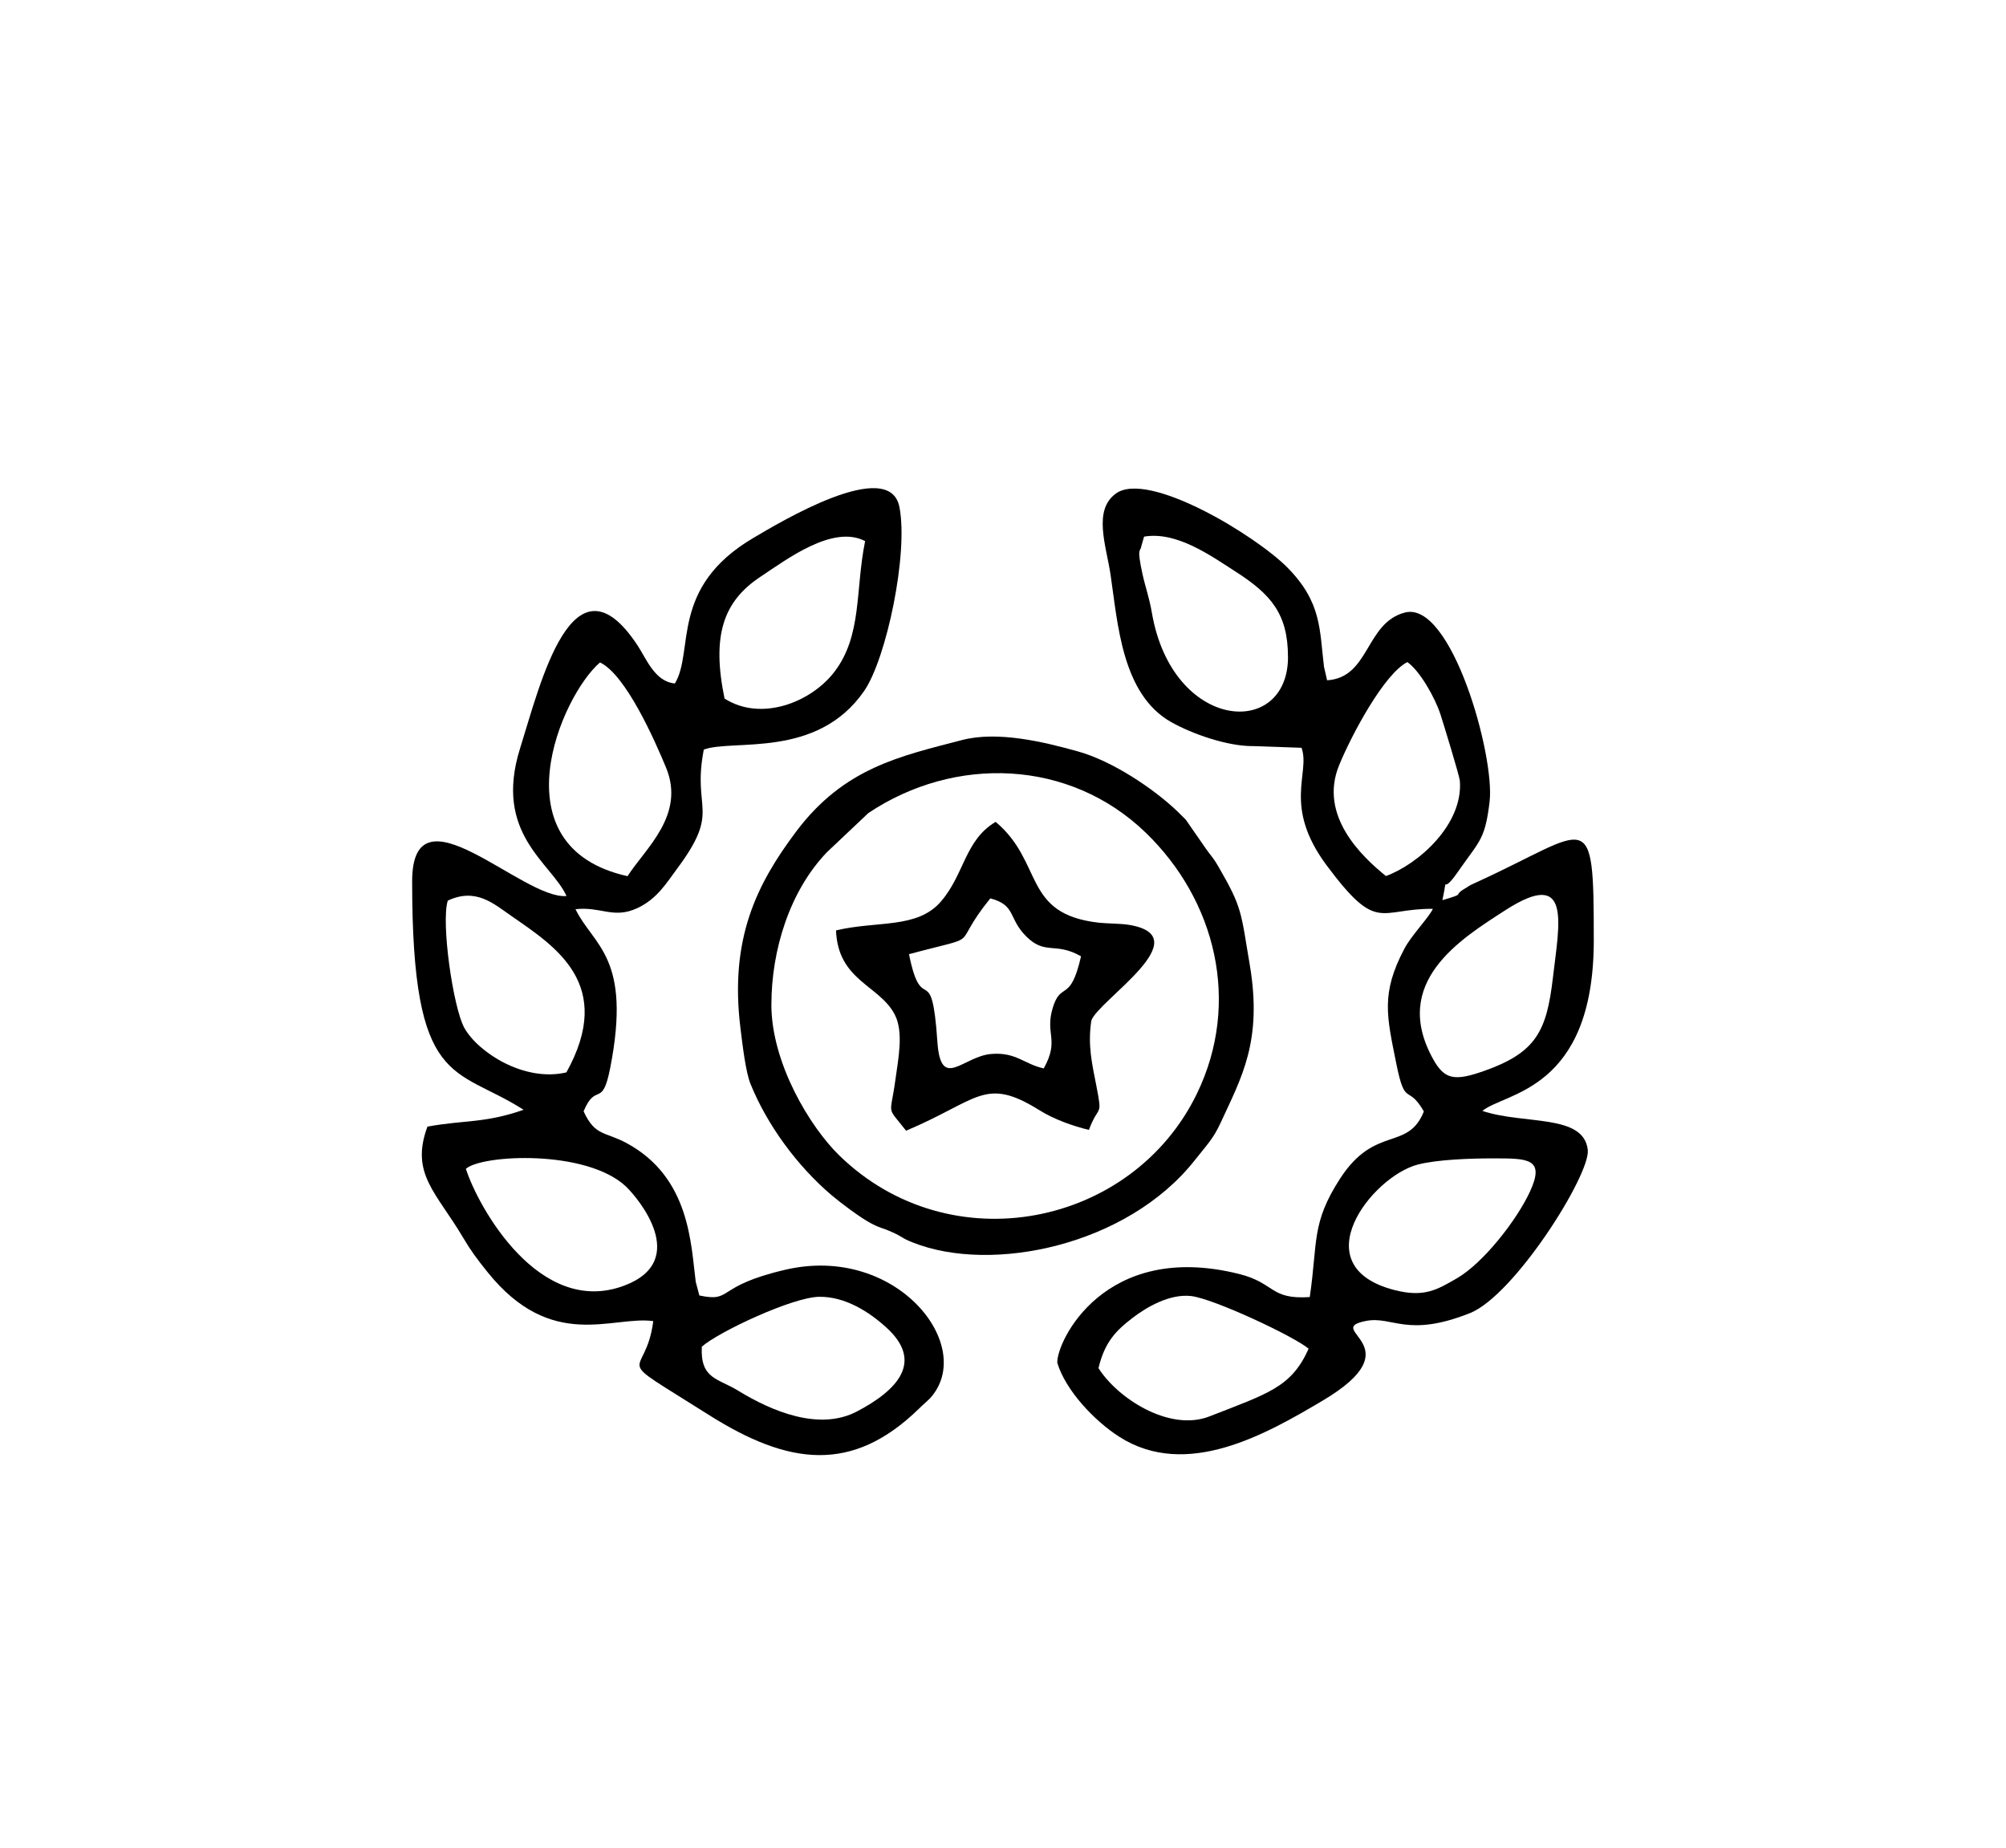 <?xml version="1.0" encoding="UTF-8"?><svg id="svg2" xmlns="http://www.w3.org/2000/svg" viewBox="0 0 514.81 474.17"><defs><style>.cls-1{fill-rule:evenodd;}</style></defs><path id="path56" class="cls-1" d="m281.91,351.09c1.61-6.67,4.4-9.55,8.74-12.88,3.65-2.81,9.6-6.25,15.05-5.61,5.8.68,26.36,10.32,30.14,13.51-4.42,9.91-10.39,11.48-25.44,17.37-10.33,4.04-23.68-4.72-28.49-12.39Zm110.73-45.29c-3.43,7.4-12.03,18.39-18.81,22.28-4.96,2.84-8.25,4.95-15.92,2.99-23.86-6.11-5.84-29.11,5.89-32.2,4.89-1.29,13.5-1.61,19.44-1.6,8.75.01,13.4-.09,9.4,8.53Zm5.89-54.89c-1.6,13.72-4.3,19.21-17.66,23.92-7.52,2.65-10.13,2.27-13.06-3-11-19.77,7.03-30.85,18.57-38.28,17.08-10.99,13.78,3.37,12.15,17.36h0Zm-42.84-26.09c-6.17-4.97-17.33-15.51-12.03-28.43,3.26-7.95,11.61-23.51,17.52-26.48,3.18,2.21,7.09,9.09,8.49,13.41.85,2.63,4.88,15.8,4.98,17.05.89,11.23-10.66,21.4-18.96,24.44Zm-25.14-56.24c0,21.16-29.7,19.17-34.94-11.35-.67-3.91-1.73-6.8-2.4-9.88-1.57-7.2-.5-5.61-.28-7.28l.68-2.36c8.39-1.44,17.26,4.99,23.5,8.99,9.06,5.81,13.43,10.85,13.43,21.88h0Zm-9.17,22.88l12.64.44c2.35,6.53-4.95,14.91,6.5,30.25,13.05,17.49,13.34,10.97,27.2,11.08-.94,2.13-5.47,6.77-7.26,10.15-6.14,11.56-4.56,17.4-2.13,29.52,2.31,11.52,2.91,5.07,7.08,12.32-4.09,10.27-12.5,3.41-21.44,17.15-7.51,11.56-5.74,16.25-7.84,30.49-10.28.68-8.83-3.59-18.11-5.92-34.67-8.69-46.92,17.47-46.68,22.79,2.11,7.08,9.59,14.96,15.93,19,17.26,11.01,37.69-.72,52.1-9.25,24.07-14.25-.27-18.23,11.17-20.49,6.84-1.35,10.52,4.41,26.68-2,11.45-4.55,30.98-35.61,30.26-41.91-1.07-9.31-16.3-6.4-27.05-9.99,5.64-4.75,28.59-5.03,28.59-43.77,0-35.31-.84-28.28-29.89-15-3.05,1.39-1.77.88-2.72,1.43-4.21,2.37.43,1.31-6.24,3.25,1.67-7.87-.74-.51,3.85-7.08.24-.33.89-1.28,1.13-1.61,4.72-6.64,6.02-7.32,7.13-16.56,1.42-11.8-9.81-51.64-21.72-48.56-10.19,2.63-9.01,16.72-19.98,17.39l-.79-3.43c-1.17-9.48-.54-16.48-9.3-25.41-8.09-8.25-35.84-25.13-44.14-19.07-5.91,4.32-2.45,13.4-1.35,20.76,1.87,12.51,2.87,30.73,15.57,37.88,5.46,3.07,14.36,6.16,20.8,6.16"/><path id="path58" class="cls-1" d="m180.11,345.59c4.21-3.75,23.27-12.72,30.12-12.8,6.69-.09,12.87,3.89,17.27,7.91,9.71,8.84,2.68,16.11-7.53,21.49-9.71,5.13-21.89-.01-30.57-5.33-5.19-3.19-9.7-2.95-9.29-11.27Zm-19.41-41.04c3.1,2.96,16.5,18.97-.49,25.37-21.81,8.21-37.52-20.21-40.65-29.97,4.04-3.65,30.97-5.07,41.15,4.6Zm-15.34-29.35c-10.86,2.57-22.76-5.2-26.21-11.45-2.87-5.23-6.01-27.08-4.23-32.63,7.18-3.36,11.67.71,16.4,4,11.15,7.75,26.6,17.45,14.04,40.08h0Zm15.69-50.35c-33.85-7.52-17.03-46.35-7.07-54.85,6.65,3.15,14.09,20.09,16.93,26.93,5.09,12.28-5.34,20.83-9.86,27.92Zm24.89-45.59c-3.31-16.08-.38-24.91,9.25-31.27,6.51-4.29,18.53-13.48,26.83-9.13-2.56,12.59-.72,24.19-7.89,33.56-5.93,7.76-18.75,12.88-28.19,6.84Zm-12.75-3.87c-5.1-.44-7.29-6.28-9.52-9.68-16.69-25.43-25.06,10.03-30.18,26.27-6.96,22.07,8.03,29.39,11.89,37.96-11.21,1.01-39.61-29.32-39.61-3.75,0,53.36,10.98,47.31,28.6,58.61-10.05,3.49-14.89,2.56-24.67,4.31-4.49,12.08,2.3,16.91,9.14,28.48,2.04,3.44,3.4,5.27,6.25,8.83,16.5,20.56,32.11,11.15,42.56,12.61-2,15.73-11.97,7.47,14.16,24.01,20.59,13.04,36.9,15.13,54-1.51.2-.19.49-.48.69-.67.6-.59,1.69-1.51,2.13-1.97,12.18-13.24-8.39-39.71-37.07-33.05-18.25,4.24-13.35,8.45-22.08,6.61l-.93-3.49c-1.25-9.63-1.45-26.77-17.67-35.57-5.66-3.07-8.15-1.75-11.11-8.2,3.21-7.65,4.75-.57,6.81-11.03,5.65-28.65-4.3-31.4-8.89-40.84,6.64-.72,9.72,2.57,15.86-.27,5.09-2.36,7.51-6.48,10.34-10.29,11.2-15.09,3.67-14.67,6.73-30.4,7.51-2.77,29.03,2.49,41.15-15.04,5.71-8.27,11.4-35.27,9.05-47.21-2.57-13.08-30.92,4.08-37.39,7.88-21.71,12.73-15.18,29.08-20.23,37.4"/><path id="path60" class="cls-1" d="m197.97,257.77c0-13.88,4.65-29.11,14.29-39.11l10.59-10.01c22.23-14.85,51.65-13.87,71.22,5.07,17.9,17.32,24.45,43.52,13.11,66.92-16.51,34.09-63.19,43.72-91.79,15.88-7.55-7.36-17.43-23.72-17.43-38.75h0Zm48.85-67.84c-15.67,4.11-30.18,7.04-42.51,23.48-10.05,13.41-17.17,27.45-14.26,50.63.48,3.85,1.29,10.97,2.54,14.08,4.28,10.59,12.02,21.12,20.84,28.61,2.45,2.08,7.09,5.52,9.57,6.91,2.77,1.56,3.29,1.36,5.78,2.48,3.29,1.47,2.35,1.49,5.47,2.73,20.3,8.08,55.04.79,72.31-21.03,3.31-4.17,4.86-5.68,6.71-9.72,5.29-11.52,10.8-20.84,7.45-40.59-2.3-13.55-1.87-14.49-7.99-25.04-1.74-2.99-1.77-2.48-3.37-4.84l-5.05-7.28c-.19-.21-.49-.49-.69-.69s-.49-.48-.69-.68-.49-.49-.69-.69c-6.07-5.83-16.69-12.97-25.58-15.45-8.85-2.47-20.62-5.32-29.84-2.91"/><path id="path62" class="cls-1" d="m233.29,244.86c20.06-5.35,10.05-.97,20.86-14.32,6.66,1.77,4.54,5.09,9.2,9.75,4.93,4.93,7.43,1.33,14.08,5.12-2.77,12.24-5.16,6.19-7.29,13.33-2,6.75,1.83,8.09-2.28,15.44-5.08-1.11-7.06-4.21-13.43-3.71-7.31.57-12.99,9.59-13.86-3.09-1.49-21.91-3.92-5.84-7.29-22.52h0Zm-18.74-6.09c.51,12.92,11.12,14.03,15.06,21.56,2.38,4.56.88,11.57.18,16.77-1.31,9.67-2.42,6.45,2.74,13.07,18.66-7.87,20.15-14.04,34.24-5.25,3.75,2.35,8.64,4.07,12.68,5.04,2.57-6.83,3.53-2.97,1.93-11.24-1.09-5.64-2.28-10.4-1.3-16.83,1.8-5.2,28.09-21.61,9.53-24.57-2.04-.32-5.64-.32-7.5-.52-19.83-2.19-14.13-15.41-26.59-25.89-7.94,4.71-7.99,13.44-14.05,20.45-6.1,7.07-16.39,4.88-26.93,7.41"/></svg>